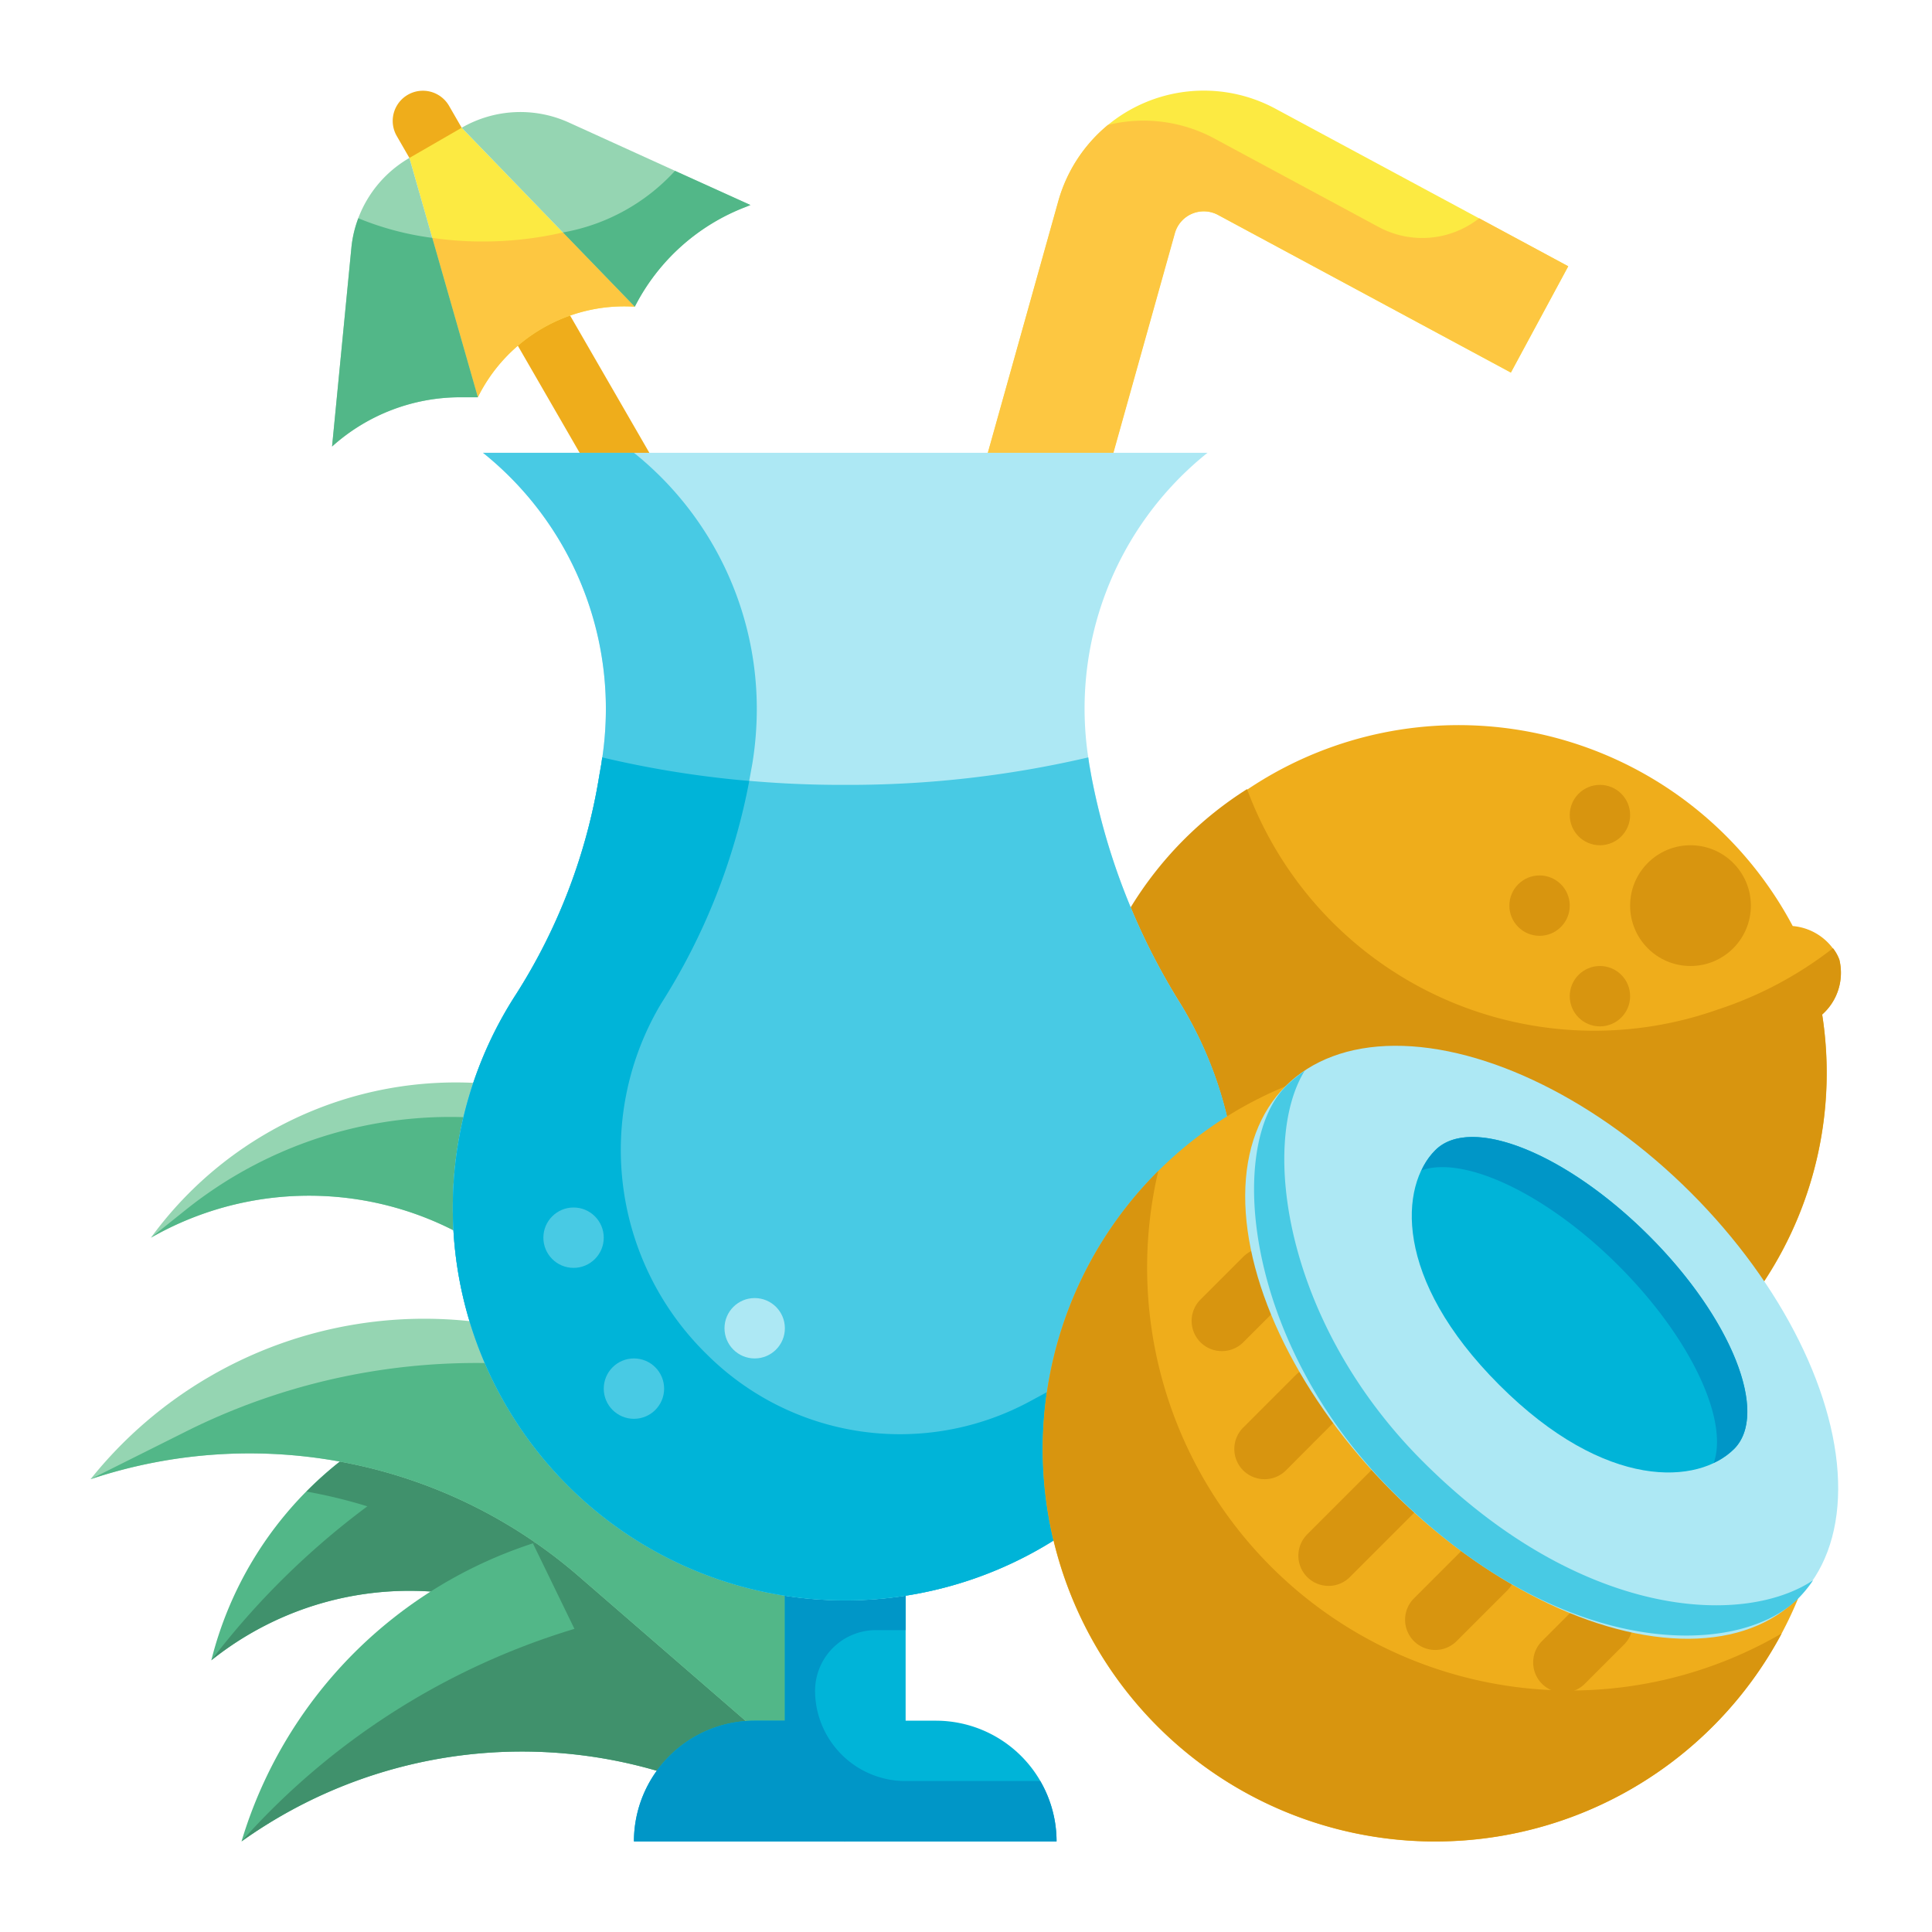 <svg height="512" viewBox="0 0 64 64" width="512" xmlns="http://www.w3.org/2000/svg"><g id="Flat"><g id="Color_copy" data-name="Color copy"><path d="m60.932 31.789a1.855 1.855 0 0 0 -1.546-1.113 12.535 12.535 0 0 0 -23.123 9.324 12.535 12.535 0 0 0 24.1-6.395 1.855 1.855 0 0 0 .569-1.816z" fill="#efad1b"/><path d="m60.36 33.61a12.535 12.535 0 0 1 -24.1 6.39 12.065 12.065 0 0 1 5.05-13.86 12.269 12.269 0 0 0 15.6 7.3 12.546 12.546 0 0 0 3.81-2.03 1.278 1.278 0 0 1 .21.38 1.842 1.842 0 0 1 -.57 1.82z" fill="#d8950f"/><circle cx="56" cy="30" fill="#d8950f" r="2"/><circle cx="53" cy="33" fill="#d8950f" r="1"/><circle cx="53" cy="27" fill="#d8950f" r="1"/><circle cx="51" cy="30" fill="#d8950f" r="1"/><path d="m7 55a12.141 12.141 0 0 1 10.174-9.09l6.826-.91-.756 11.024-5.4-2.412a10.5 10.5 0 0 0 -10.844 1.388z" fill="#52b788"/><path d="m18.428 45.743-1.254.167a12.125 12.125 0 0 0 -7.02 3.5 16.848 16.848 0 0 1 2.015.489 26.088 26.088 0 0 0 -5.169 5.101 10.5 10.5 0 0 1 10.846-1.388l1.618.723 3.78 1.689.489-7.138.267-3.886-.8.142z" fill="#40916c"/><path d="m5 41a12.488 12.488 0 0 1 18.278-2.092l4.722 4.092-1 9-9.3-9.3a10.555 10.555 0 0 0 -12.7-1.7z" fill="#95d5b2"/><path d="m14.917 37a14.016 14.016 0 0 0 -8.757 3.072l-1.16.928a10.555 10.555 0 0 1 12.7 1.7l9.3 9.3 1-9-4.722-4.092-4.285-1.3a14 14 0 0 0 -4.076-.608z" fill="#52b788"/><path d="m8 61a14.876 14.876 0 0 1 13.424-10.579l7.576-.421-1 11-4.971-1.912a15.983 15.983 0 0 0 -15.029 1.912z" fill="#52b788"/><path d="m19.029 53.958a24.057 24.057 0 0 0 -11.029 7.042 15.983 15.983 0 0 1 15.029-1.912l4.971 1.912 1-8-2-2-1.265-.819-4.311.24a14.769 14.769 0 0 0 -3.769.709z" fill="#40916c"/><path d="m3 49a14.162 14.162 0 0 1 18.752-3.043l6.248 4.043-1 9-7.831-6.787a16.649 16.649 0 0 0 -16.169-3.213z" fill="#95d5b2"/><path d="m21.752 45.957 6.248 4.043-1 9-7.831-6.787a16.649 16.649 0 0 0 -16.169-3.213l3.158-1.579a21.5 21.5 0 0 1 14.308-1.752z" fill="#52b788"/><path d="m21.054 17.207a1 1 0 0 1 -.867-.5l-3.464-6a1 1 0 1 1 1.732-1l3.464 6a1 1 0 0 1 -.865 1.5z" fill="#efad1b"/><path d="m14.429 5.732a1 1 0 0 1 -.867-.5l-.422-.732a1 1 0 0 1 1.732-1l.422.732a1 1 0 0 1 -.865 1.5z" fill="#efad1b"/><path d="m21.026 10.16a5.409 5.409 0 0 0 -5.2 3l-2.264-7.928 1.732-1z" fill="#fcea42"/><path d="m24.856 6.794-.133.051a6.912 6.912 0 0 0 -3.7 3.315l-5.729-5.928a3.888 3.888 0 0 1 3.553-.172z" fill="#95d5b2"/><path d="m15.83 13.16h-.535a6.337 6.337 0 0 0 -4.295 1.634l.637-6.571a3.886 3.886 0 0 1 1.925-2.991z" fill="#95d5b2"/><path d="m21.03 10.16a5.411 5.411 0 0 0 -5.2 3l-1.51-5.28a11.454 11.454 0 0 0 1.68.12 11.749 11.749 0 0 0 2.65-.3z" fill="#fdc741"/><path d="m24.86 6.79-.14.06a6.877 6.877 0 0 0 -3.69 3.31l-2.38-2.46a6.575 6.575 0 0 0 3.71-2.04z" fill="#52b788"/><path d="m15.83 13.16h-.54a6.36 6.36 0 0 0 -4.29 1.63l.64-6.57a3.752 3.752 0 0 1 .23-.99 9.756 9.756 0 0 0 2.45.65z" fill="#52b788"/><path d="m32.926 29.122-3.852-1.078 5.989-21.39a5 5 0 0 1 7.186-3.054l9.7 5.222-1.9 3.522-9.7-5.223a1 1 0 0 0 -1.438.611z" fill="#fcea42"/><path d="m51.95 8.82-1.9 3.52-9.7-5.22a.994.994 0 0 0 -1.43.61l-5.99 21.39-3.86-1.08 5.99-21.39a5.049 5.049 0 0 1 1.64-2.51 4.944 4.944 0 0 1 3.55.46l5.42 2.92a3.048 3.048 0 0 0 3.33-.29z" fill="#fdc741"/><path d="m30 57v-6h-4v6h-1a4 4 0 0 0 -4 4h14a4 4 0 0 0 -4-4z" fill="#00b4d8"/><path d="m35 61h-14a4 4 0 0 1 4-4h1v-6h4v3h-1a2.015 2.015 0 0 0 -2 2 3 3 0 0 0 3 3h4.46a3.989 3.989 0 0 1 .54 2z" fill="#0096c7"/><path d="m36.152 25.7-.067-.389a10.85 10.85 0 0 1 3.915-10.311h-24a10.85 10.85 0 0 1 3.915 10.311l-.068.4a19.1 19.1 0 0 1 -2.747 7.215 13 13 0 1 0 22.031.368 21.883 21.883 0 0 1 -2.979-7.594z" fill="#ade8f4"/><path d="m40.68 42.88a13 13 0 1 1 -23.58-9.95 19.127 19.127 0 0 0 2.75-7.22l.07-.4a11.265 11.265 0 0 0 .15-1.82 10.871 10.871 0 0 0 -4.07-8.49h5a10.871 10.871 0 0 1 4.07 8.49 11.265 11.265 0 0 1 -.15 1.82l-.1.55a21.057 21.057 0 0 1 -2.91 7.37c-.02.03-.04.07-.06.1a9.47 9.47 0 0 0 1.58 11.55 9.058 9.058 0 0 0 10.69 1.54z" fill="#48cae4"/><path d="m41 40a13 13 0 1 1 -23.9-7.07 19.127 19.127 0 0 0 2.75-7.22l.07-.4c.01-.07.02-.15.03-.22a34.936 34.936 0 0 0 8.05.91 34.936 34.936 0 0 0 8.05-.91c.01.07.02.15.03.22l.07.39a22.007 22.007 0 0 0 2.98 7.59 12.867 12.867 0 0 1 1.87 6.71z" fill="#48cae4"/><path d="m40.68 42.88a13 13 0 1 1 -23.58-9.95 19.127 19.127 0 0 0 2.75-7.22l.07-.4c.01-.07.02-.15.03-.22a33.466 33.466 0 0 0 4.87.78 21.008 21.008 0 0 1 -2.91 7.36c-.02.03-.04.07-.06.1a9.47 9.47 0 0 0 1.58 11.55 9.058 9.058 0 0 0 10.69 1.54z" fill="#00b4d8"/><circle cx="21" cy="46" fill="#48cae4" r="1"/><circle cx="19" cy="41" fill="#48cae4" r="1"/><circle cx="25" cy="44" fill="#ade8f4" r="1"/><path d="m56.737 57.192a13 13 0 1 1 -14.137-21.213l16.966 16.971a13.008 13.008 0 0 1 -2.829 4.242z" fill="#efad1b"/><g fill="#d8950f"><path d="m59.02 54.11a13 13 0 1 1 -20.67-15.3l.02-.02a14.011 14.011 0 0 0 13.63 17.21 13.936 13.936 0 0 0 7.02-1.89z"/><path d="m41.888 49a1 1 0 0 1 -.707-1.707l1.754-1.754a1 1 0 0 1 1.414 1.414l-1.749 1.754a1 1 0 0 1 -.712.293z"/><path d="m44.01 52.535a1 1 0 0 1 -.707-1.707l2.121-2.121a1 1 0 0 1 1.414 1.414l-2.121 2.121a1 1 0 0 1 -.707.293z"/><path d="m47.545 54.657a1 1 0 0 1 -.707-1.707l1.69-1.69a1 1 0 0 1 1.414 1.414l-1.69 1.69a1 1 0 0 1 -.707.293z"/><path d="m51.788 56.071a1 1 0 0 1 -.707-1.707l1.3-1.3a1 1 0 1 1 1.419 1.413l-1.3 1.3a1 1 0 0 1 -.712.294z"/><path d="m40.474 44.757a1 1 0 0 1 -.707-1.707l1.414-1.414a1 1 0 0 1 1.419 1.414l-1.414 1.414a1 1 0 0 1 -.712.293z"/></g><ellipse cx="51.081" cy="44.464" fill="#ade8f4" rx="7" ry="12" transform="matrix(.707 -.707 .707 .707 -16.48 49.143)"/><path d="m60.06 52.35a4.13 4.13 0 0 1 -.49.6c-1.96 1.95-7.78 2.12-13.44-3.54-4.95-4.95-5.49-11.48-3.53-13.43a4.557 4.557 0 0 1 .62-.51c-1.48 2.39-.68 8.35 3.91 12.94 5.24 5.24 10.61 5.48 12.93 3.94z" fill="#48cae4"/><path d="m57.445 48c-1.172 1.171-4.243 1.414-7.779-2.121s-3.293-6.607-2.121-7.779 4.337.095 7.071 2.829 4 5.899 2.829 7.071z" fill="#00b4d8"/><path d="m57.44 48a2.34 2.34 0 0 1 -.67.46c.5-1.43-.77-4.15-3.15-6.53s-5.11-3.66-6.53-3.16a2.209 2.209 0 0 1 .46-.67c1.17-1.17 4.33.1 7.07 2.83s4 5.9 2.82 7.07z" fill="#0096c7"/></g></g></svg>